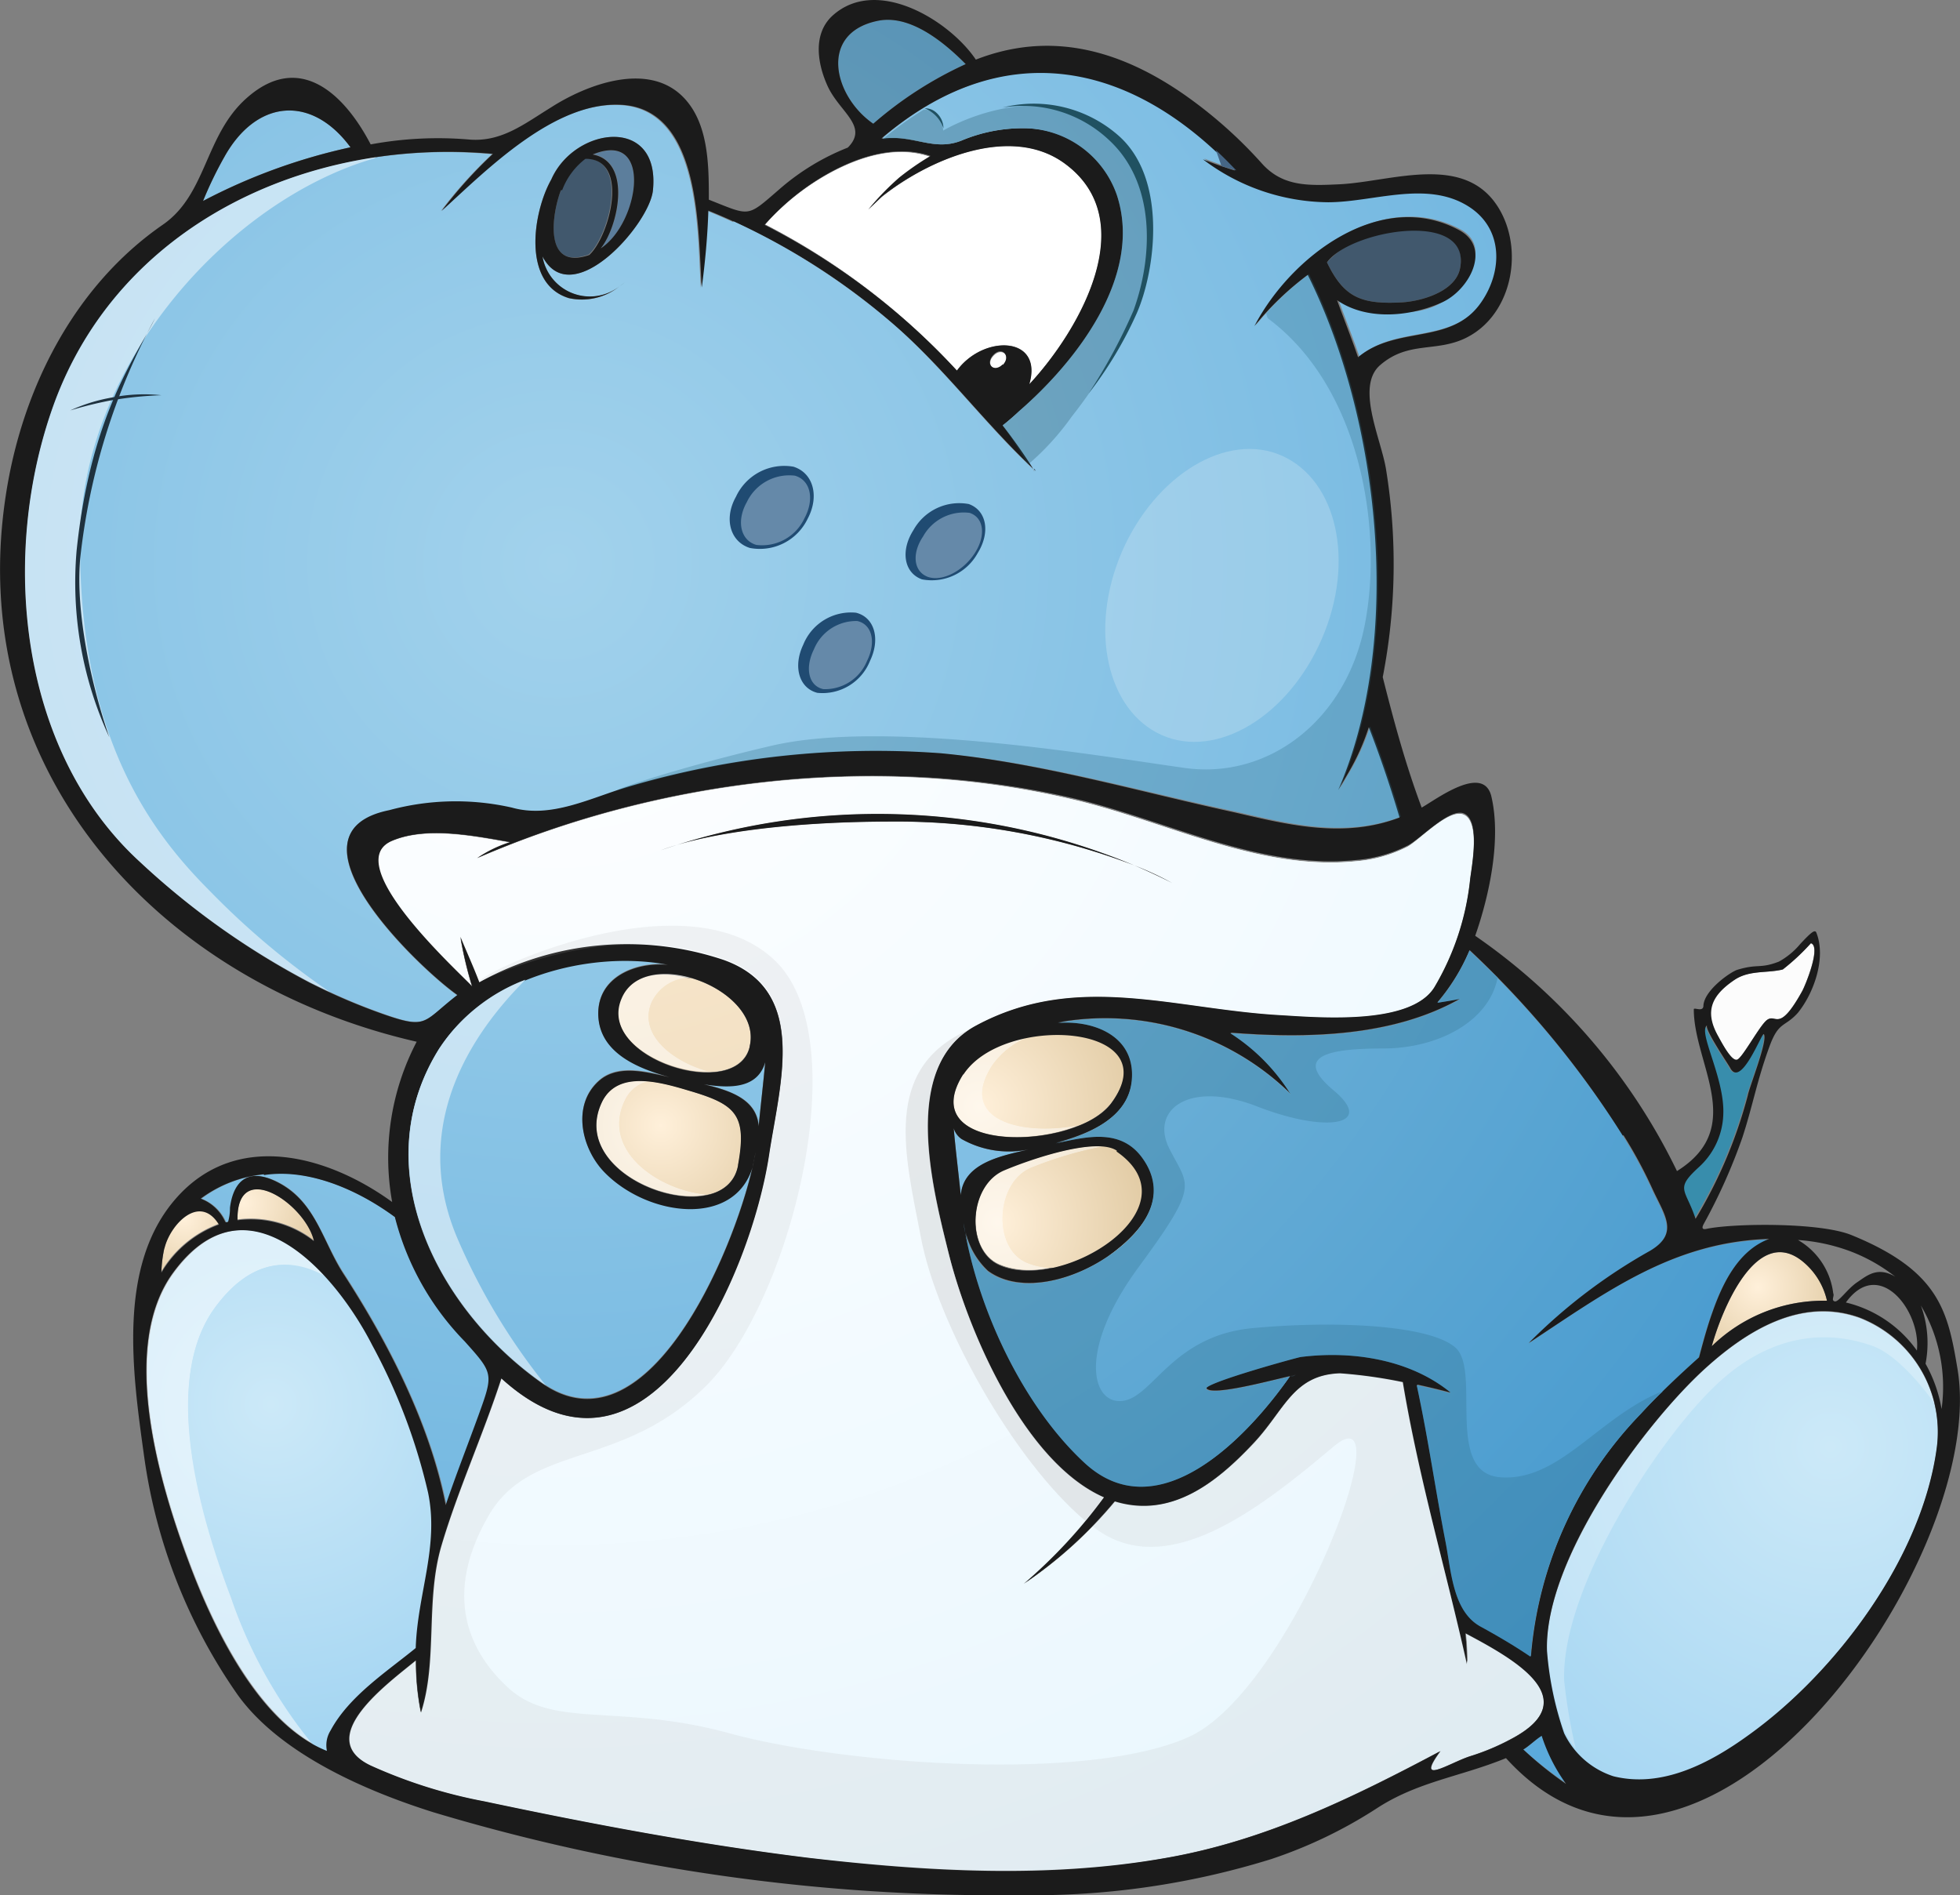 <svg xmlns="http://www.w3.org/2000/svg" xmlns:xlink="http://www.w3.org/1999/xlink" viewBox="0 0 122.3 118.25">
  <rect x="0" y="0" width="122.3" height="118.25" fill="#808080" stroke="none"/>
  <defs>
    <radialGradient id="radial-gradient" cx="34.8" cy="35.17" r="122.5" gradientUnits="userSpaceOnUse">
      <stop offset="0" stop-color="#a2d2ec"/>
      <stop offset="1" stop-color="#489fd6"/>
    </radialGradient>
    <radialGradient id="radial-gradient-2" cx="34.8" cy="35.16" r="122.48" gradientUnits="userSpaceOnUse">
      <stop offset="0" stop-color="#77a5bd"/>
      <stop offset="1" stop-color="#2074a9"/>
    </radialGradient>
    <radialGradient id="radial-gradient-3" cx="34.8" cy="35.16" r="122.48" xlink:href="#radial-gradient"/>
    <radialGradient id="radial-gradient-4" cx="62.22" cy="76.27" r="14.25" gradientUnits="userSpaceOnUse">
      <stop offset="0" stop-color="#fff0da"/>
      <stop offset="1" stop-color="#d3b98a"/>
    </radialGradient>
    <radialGradient id="radial-gradient-6" cx="63.89" cy="76.15" r="14.25" xlink:href="#radial-gradient-4"/>
    <radialGradient id="radial-gradient-7" cx="62.22" cy="76.27" r="14.25" xlink:href="#radial-gradient-4"/>
    <radialGradient id="radial-gradient-8" cx="34.8" cy="35.16" r="122.47" gradientUnits="userSpaceOnUse">
      <stop offset="0" stop-color="#fdfdfd"/>
      <stop offset="1" stop-color="#fbfbfb"/>
    </radialGradient>
    <radialGradient id="radial-gradient-9" cx="109.68" cy="80.32" r="8.15" xlink:href="#radial-gradient-4"/>
    <radialGradient id="radial-gradient-10" cx="34.8" cy="35.18" r="122.45" xlink:href="#radial-gradient"/>
    <radialGradient id="radial-gradient-11" cx="61.11" cy="69.03" r="15.35" xlink:href="#radial-gradient-4"/>
    <radialGradient id="radial-gradient-13" cx="61.11" cy="69.03" r="15.35" xlink:href="#radial-gradient-4"/>
    <radialGradient id="radial-gradient-14" cx="34.8" cy="35.16" r="122.48" gradientUnits="userSpaceOnUse">
      <stop offset="0" stop-color="#90c5df"/>
      <stop offset="1" stop-color="#2f8cc9"/>
    </radialGradient>
    <radialGradient id="radial-gradient-15" cx="11.5" cy="76.03" r="6.66" xlink:href="#radial-gradient-4"/>
    <radialGradient id="radial-gradient-16" cx="15.23" cy="75.07" r="7.54" xlink:href="#radial-gradient-4"/>
    <radialGradient id="radial-gradient-17" cx="34.8" cy="35.17" r="122.47" xlink:href="#radial-gradient"/>
    <radialGradient id="radial-gradient-18" cx="34.8" cy="35.16" r="122.48" gradientUnits="userSpaceOnUse">
      <stop offset="0" stop-color="#fff"/>
      <stop offset="1" stop-color="#def1fb"/>
    </radialGradient>
    <radialGradient id="radial-gradient-19" cx="34.8" cy="35.16" r="122.48" gradientUnits="userSpaceOnUse">
      <stop offset="0" stop-color="#fff"/>
      <stop offset="1" stop-color="#e2f4fe"/>
    </radialGradient>
    <radialGradient id="radial-gradient-20" cx="34.8" cy="35.16" r="122.47" xlink:href="#radial-gradient"/>
    <radialGradient id="radial-gradient-21" cx="114.22" cy="90.26" r="34.64" gradientUnits="userSpaceOnUse">
      <stop offset="0" stop-color="#cce9f8"/>
      <stop offset="1" stop-color="#9ad0f0"/>
    </radialGradient>
    <radialGradient id="radial-gradient-23" cx="16.9" cy="87.63" r="26.65" xlink:href="#radial-gradient-21"/>
    <radialGradient id="radial-gradient-24" cx="16.9" cy="87.63" r="26.65" xlink:href="#radial-gradient-21"/>
    <radialGradient id="radial-gradient-25" cx="34.8" cy="35.16" r="122.48" xlink:href="#radial-gradient"/>
    <radialGradient id="radial-gradient-26" cx="34.8" cy="35.16" r="122.49" xlink:href="#radial-gradient-4"/>
    <radialGradient id="radial-gradient-27" cx="34.8" cy="35.17" r="122.44" xlink:href="#radial-gradient-4"/>
    <radialGradient id="radial-gradient-28" cx="34.8" cy="35.17" r="122.46" xlink:href="#radial-gradient"/>
    <radialGradient id="radial-gradient-29" cx="41.23" cy="70.22" r="12.77" xlink:href="#radial-gradient-4"/>
    <radialGradient id="radial-gradient-31" cx="41.23" cy="70.22" r="12.77" xlink:href="#radial-gradient-4"/>
    <radialGradient id="radial-gradient-32" cx="34.8" cy="35.16" r="122.48" xlink:href="#radial-gradient-14"/>
    <radialGradient id="radial-gradient-33" cx="34.8" cy="35.16" r="122.49" xlink:href="#radial-gradient"/>
    <radialGradient id="radial-gradient-34" cx="34.8" cy="35.16" r="122.48" xlink:href="#radial-gradient"/>
    <radialGradient id="radial-gradient-35" cx="34.8" cy="35.16" r="122.48" xlink:href="#radial-gradient"/>
    <style>
      .cls-1,.cls-25,.cls-27,.cls-45,.cls-6{fill:#fff}.cls-2{fill:url(#radial-gradient)}.cls-3{fill:url(#radial-gradient-2)}.cls-4{fill:url(#radial-gradient-3)}.cls-5{fill:url(#radial-gradient-4)}.cls-6{opacity:.49}.cls-7{fill:url(#radial-gradient-6)}.cls-8{fill:url(#radial-gradient-7)}.cls-9{fill:#41586d}.cls-10{fill:#5c7e9c}.cls-11{fill:url(#radial-gradient-8)}.cls-12{fill:url(#radial-gradient-9)}.cls-13{fill:url(#radial-gradient-10)}.cls-14{fill:url(#radial-gradient-11)}.cls-15{fill:url(#radial-gradient-13)}.cls-16{fill:url(#radial-gradient-14)}.cls-17{fill:#388dac}.cls-18{fill:url(#radial-gradient-15)}.cls-19{fill:url(#radial-gradient-16)}.cls-20{fill:url(#radial-gradient-17)}.cls-21{fill:url(#radial-gradient-18)}.cls-22{fill:url(#radial-gradient-19)}.cls-23{fill:url(#radial-gradient-20)}.cls-24{fill:url(#radial-gradient-21)}.cls-25{opacity:.26}.cls-26{fill:url(#radial-gradient-23)}.cls-27{opacity:.52}.cls-28{fill:url(#radial-gradient-24)}.cls-29{fill:url(#radial-gradient-25)}.cls-30{fill:url(#radial-gradient-26)}.cls-31{fill:url(#radial-gradient-27)}.cls-32{fill:url(#radial-gradient-28)}.cls-33{fill:url(#radial-gradient-29)}.cls-34{fill:url(#radial-gradient-31)}.cls-35{fill:#1b1b1b}.cls-36{fill:#204b72}.cls-37{fill:#6589a9}.cls-38{fill:none}.cls-39{fill:#b3b3b3;opacity:.15}.cls-40{fill:#ccc;opacity:.41}.cls-41{fill:#466685}.cls-42{fill:#2d718a}.cls-42,.cls-47{opacity:.29}.cls-43{fill:url(#radial-gradient-32)}.cls-44{fill:url(#radial-gradient-33)}.cls-45{opacity:.2}.cls-46{fill:url(#radial-gradient-34)}.cls-47,.cls-48{fill:#205161}.cls-49{fill:url(#radial-gradient-35)}.cls-50{fill:#1f323f}
    </style>
  </defs>
  <g id="Слой_2" data-name="Слой 2">
    <g id="Слой_1-2" data-name="Слой 1">
      <path class="cls-1" d="M62 22.19c-.54.55.05 1.13.59.58s-.07-1.13-.59-.58z"/>
      <path class="cls-1" d="M59.71 23.12c1.66-2.27 5.41-2.2 4.52.85 3.06-3.29 7.12-10.21 2.17-13.79C63 7.73 57.88 10 55 12.32l-.85.81a16.82 16.82 0 011.94-2 17.15 17.15 0 011.94-1.34c-2.08-.73-4.37 0-6.22 1A15.11 15.11 0 0047.76 14a42.79 42.79 0 0111.95 9.12z"/>
      <path class="cls-1" d="M59.71 23.12c1.66-2.27 5.41-2.2 4.52.85 3.06-3.29 7.12-10.21 2.17-13.79C63 7.73 57.88 10 55 12.32l-.85.81a16.82 16.82 0 011.94-2 17.15 17.15 0 011.94-1.34c-2.08-.73-4.37 0-6.22 1A15.11 15.11 0 0047.76 14a42.79 42.79 0 0111.95 9.12z"/>
      <path class="cls-2" d="M14 9.79a24 24 0 00-1.33 2.75 36.37 36.37 0 019.2-3.35C19.45 5.89 16 6.2 14 9.79z"/>
      <path class="cls-3" d="M54.49 7.73A23.79 23.79 0 0160.26 4c-1.61-1.63-3.63-3.09-5.49-2.7-3.7.76-2.77 4.7-.28 6.43z"/>
      <path class="cls-4" d="M24.29 50.59a15.87 15.87 0 017.65-.16c2.44.66 4.83-.57 7.27-1.31A54.64 54.64 0 0158.71 47c6.18.55 12.31 2.34 18.36 3.63 3.46.8 6.87 1.65 10.34.33-.64-2.16-1.3-4-1.92-5.64a14 14 0 01-1.26 2.82l-.65 1.11c4.12-9.42 2.59-23.12-1.9-32.15a18.35 18.35 0 00-3.33 3.2c2.27-4.32 7.87-8.57 12.76-6 2.1 1.12.29 3.69-1.08 4.53-1.94 1.21-4.52.49-6.52-.15.43 1.19.9 2.36 1.31 3.56 2.41-2 5.81-.73 7.67-3.41 1.36-2 1.41-4.64-.78-6-2.61-1.65-5.94-.28-8.76-.26a13.08 13.08 0 01-7.81-2.68c.66.26 1.33.49 2 .7-6.57-6.91-14.53-8.41-22.06-2 2-.26 3.17.83 5 .13A9.86 9.86 0 0163.82 8a6.2 6.2 0 015.87 4.17c1.66 5.06-2.57 10.43-6.13 13.51-.32.31-.64.59-1 .86.72.93 1.4 1.89 2 2.88-3.22-3-5.76-6.54-9.15-9.39a41.36 41.36 0 00-11.27-6.87c-.05 1.6-.2 3.21-.41 4.8-.23-3.5 0-11.11-5-11.4-4.17-.25-8.4 4-11.23 6.62a27.67 27.67 0 013.2-3.56C19.21 8.56 7.42 14 3.34 25.26 0 34.55 1.11 46.8 8.72 53.77a48.54 48.54 0 0010.63 7.53 38 38 0 004.69 2c2.66.93 2.35.43 4.5-1.19-2.38-1.67-11.27-10.11-4.25-11.52zm10.11-39.4c1.45-3.29 6.83-4 6.34.69-.22 2.12-5.06 7.61-6.89 4.12a3 3 0 004.82 1.86 2.32 2.32 0 00.3-.22 3.3 3.3 0 01-.3.22 3.76 3.76 0 01-3.17.75c-2.97-.91-2.23-5.42-1.1-7.42z"/>
      <path class="cls-5" d="M62.38 78.89c4 1.75 12.37-3.59 7.31-7.09-1.25-.86-5.25.48-7 1.17-2.23.89-2.46 5.03-.31 5.92z"/>
      <path class="cls-5" d="M62.38 78.89c4 1.75 12.37-3.59 7.31-7.09-1.25-.86-5.25.48-7 1.17-2.23.89-2.46 5.03-.31 5.92z"/>
      <path class="cls-6" d="M64.37 72.85a24.4 24.4 0 014.41-1.31c-1.7-.14-4.65.86-6.08 1.43-2.24.89-2.47 5-.32 5.92a5.26 5.26 0 003.1.21 4.15 4.15 0 01-1.43-.32c-2.15-.95-1.92-5.04.32-5.93z"/>
      <path class="cls-7" d="M71.36 71.68a3.85 3.85 0 00-2.58-.14 1.81 1.81 0 01.91.26c3.93 2.72-.28 6.56-4.21 7.3 4.21.27 10.38-4.3 5.88-7.42z"/>
      <path class="cls-8" d="M69.69 71.8a1.81 1.81 0 00-.91-.26 24.4 24.4 0 00-4.41 1.31c-2.24.89-2.47 5-.32 5.93a4.15 4.15 0 001.43.32c3.93-.74 8.14-4.58 4.21-7.3z"/>
      <path class="cls-9" d="M36.73 15.88c1.26-1.12 2.57-6-.24-6A4.4 4.4 0 0035 11.87c-.54 1.4-1.15 5.05 1.73 4.01z"/>
      <path class="cls-10" d="M37.48 15.51c2.39-1.55 3.29-7.33-.4-5.9h-.1c2.54.49 1.57 4.61.5 5.9z"/>
      <path class="cls-11" d="M108.4 66.12c.31-.13 1.24-1.83 1.72-2.35.69-.75.75.92 2.32-1.91.19-.34 1.21-2.81.55-3a13.6 13.6 0 01-1.79 1.64c-1 .24-2 0-3 .64-1.49 1-1.89 2-1 3.53.45.82.95 1.55 1.2 1.45z"/>
      <path class="cls-9" d="M87.4 18.87c1.23-.05 3.44-.66 3.71-2.15.66-3.69-6-3-8.31-.35 1.03 2.13 2.06 2.63 4.6 2.5z"/>
      <path class="cls-12" d="M106.81 84a10 10 0 017.19-2.84 4.43 4.43 0 00-1.34-2.33c-3.04-2.68-5.27 3.06-5.85 5.17z"/>
      <path class="cls-13" d="M64.19 71.72a6 6 0 01-4.19-.65 1.26 1.26 0 01-.49-.67c.12 1.39.3 2.79.44 4.18.18-2.06 2.66-2.47 4.24-2.86z"/>
      <path class="cls-14" d="M69.35 68.8c3.69-5-6.76-5.64-9.23-1.78-3.22 5.03 7.02 4.79 9.23 1.78z"/>
      <path class="cls-14" d="M69.35 68.8c3.69-5-6.76-5.64-9.23-1.78-3.22 5.03 7.02 4.79 9.23 1.78z"/>
      <path class="cls-6" d="M61.91 66.48a5 5 0 012.28-1.78 6.11 6.11 0 00-4.07 2.3c-2.61 4.08 3.62 4.69 7.25 3.18-3.52.73-7.68-.24-5.46-3.7z"/>
      <path class="cls-15" d="M69.35 68.8c2.52-3.4-1.54-4.79-5.16-4.1a5 5 0 00-2.28 1.78c-2.22 3.46 1.94 4.43 5.46 3.72a4.73 4.73 0 001.98-1.4z"/>
      <path class="cls-16" d="M89.71 62.57c.9-.14 1.46-.25 1.46-.25-4.22 2.42-9.63 2.52-14.38 2.15a12.12 12.12 0 013.79 3.85A16.55 16.55 0 0066 63.83c2.29-.19 4.87.84 4.62 3.58-.22 2.39-2.76 3.39-4.74 3.93 1.88-.4 4.1-1 5.46 1 1.26 1.82.72 3.91-1.92 5.86-2.41 1.78-5.82 2.6-7.8 1.13a4.82 4.82 0 01-1.49-3c.81 5.18 3.65 11.38 7.6 15 4.59 4.15 10.09-1.64 12.74-5.43l.36-.07c-.58.06-5.16 1.39-5.57.84-.26-.34 5.79-2 5.91-2 3.17-.4 6.77.13 9.32 2.2v.06c-.69-.18-1.39-.35-2.09-.5.73 3.38 1.14 6.39 1.8 9.78.36 1.87.46 4.35 2.2 5.29 1.06.58 2.1 1.19 3.1 1.87a24.68 24.68 0 016.86-15.13c1.15-1.23 2.38-2.39 3.63-3.51.25-.94.5-1.88.83-2.8.63-1.8 1.62-3.88 3.55-4.59-6.06.18-10.21 3.31-15 6.49a34.15 34.15 0 017.55-5.74c1.88-1.11.89-2.26.15-3.89a28.13 28.13 0 00-1.8-3.33 58.52 58.52 0 00-9.57-11.54 12.42 12.42 0 01-1.99 3.24z"/>
      <path class="cls-17" d="M109 68.35c.12-.51 1.31-3.48 1-3.82-.15-.18-1.42 3.41-2.1 2.1-.14-.26-1.68-2.52-1.43-2.66-.63.37 1.1 3.28 1 5.56a4.64 4.64 0 01-1.53 3.3c-1.48 1.39-.78 1.33-.23 3.22a29.34 29.34 0 003.29-7.7z"/>
      <path class="cls-18" d="M13.66 76.36c-1.21-2-3.06 0-3.4 1.5a8.11 8.11 0 00-.19 1.47 7 7 0 013.59-2.97z"/>
      <path class="cls-19" d="M14.82 76.09a6.37 6.37 0 014.76 1.3c-.58-2.32-4.83-5.14-4.76-1.3z"/>
      <path class="cls-20" d="M95.05 109.16a22.93 22.93 0 002.67 2.1 10.72 10.72 0 01-1.52-3c-.32.23-.83.74-1.15.9z"/>
      <path class="cls-21" d="M91.48 101.9a17.69 17.69 0 01.1 1.93c-1.36-5.9-3-11.61-4-17.6a29.85 29.85 0 00-3.92-.55c-3 .1-3.46 2.31-5.45 4.41-2.26 2.4-5.09 4.67-8.61 3.58a27.13 27.13 0 01-5.67 5.14 31.92 31.92 0 005-5.39c-4.94-2.19-8.44-10.28-9.67-15.16C58.14 74 56.21 66.51 60.89 64c6.31-3.4 12.44-1 19.13-.64 2.56.16 8 .58 9.48-1.75a16.54 16.54 0 002.22-6.72c.1-.81.66-3.68-.43-4.07-.91-.33-2.67 1.55-3.44 2a8.6 8.6 0 01-3.26.92c-6.08.61-11.9-2.53-17.71-3.87-12.16-2.87-25.66-1.26-37.13 3.7a7.85 7.85 0 012.06-1c-2.24-.39-5.21-1-7.37-.08-3.28 1.41 4 8 5 9.08a24.58 24.58 0 01-.73-3.09c.39 1 .8 1.89 1.18 2.84a19 19 0 0115.23-1.4c5.35 1.8 3.59 7.56 2.88 12.08-1.13 7.49-7.55 22.41-16.74 14-1.14 3.51-2.69 6.89-3.74 10.43s-.23 7.19-1.28 10.42a16.22 16.22 0 01-.31-3.26c-1.64 1.36-6.48 4.82-2.83 6.56a31.1 31.1 0 007.11 2.24c6.65 1.41 13.46 2.69 20.2 3.52 7.41.9 15 1.35 22.36 0 6.16-1.08 11.61-3.75 17.09-6.66-1.63 2.21.55.74 1.85.32a14.35 14.35 0 002.59-1.09c4.7-2.48.09-5-2.82-6.58zM41.24 53.05a41.54 41.54 0 0129.55.95 19.71 19.71 0 012.36 1.1c-.77-.39-1.56-.76-2.36-1.1a41.45 41.45 0 00-15.24-2.72c-5.67-.01-11.09.58-14.31 1.77z"/>
      <path class="cls-22" d="M91.48 101.9a17.69 17.69 0 01.1 1.93c-1.36-5.9-3-11.61-4-17.6a29.85 29.85 0 00-3.92-.55c-3 .1-3.46 2.31-5.45 4.41-2.26 2.4-5.09 4.67-8.61 3.58a27.13 27.13 0 01-5.67 5.14 31.92 31.92 0 005-5.39c-4.94-2.19-8.44-10.28-9.67-15.16C58.14 74 56.21 66.51 60.89 64c6.31-3.4 12.44-1 19.13-.64 2.56.16 8 .58 9.48-1.75a16.54 16.54 0 002.22-6.72c.1-.81.66-3.68-.43-4.07-.91-.33-2.67 1.55-3.44 2a8.6 8.6 0 01-3.26.92c-6.08.61-11.9-2.53-17.71-3.87-12.16-2.87-25.66-1.26-37.13 3.7a7.85 7.85 0 012.06-1c-2.24-.39-5.21-1-7.37-.08-3.28 1.41 4 8 5 9.08a24.58 24.58 0 01-.73-3.09c.39 1 .8 1.89 1.18 2.84a19 19 0 0115.23-1.4c5.35 1.8 3.59 7.56 2.88 12.08-1.13 7.49-7.55 22.41-16.74 14-1.14 3.51-2.69 6.89-3.74 10.43s-.23 7.19-1.28 10.42a16.22 16.22 0 01-.31-3.26c-1.64 1.36-6.48 4.82-2.83 6.56a31.1 31.1 0 007.11 2.24c6.65 1.41 13.46 2.69 20.2 3.52 7.41.9 15 1.35 22.36 0 6.16-1.08 11.61-3.75 17.09-6.66-1.63 2.21.55.74 1.85.32a14.35 14.35 0 002.59-1.09c4.7-2.48.09-5-2.82-6.58zM41.24 53.05a41.54 41.54 0 0129.55.95 19.71 19.71 0 012.36 1.1c-.77-.39-1.56-.76-2.36-1.1a41.45 41.45 0 00-15.24-2.72c-5.67-.01-11.09.58-14.31 1.77z"/>
      <path class="cls-23" d="M14.1 76.23c0 .06.16 0 .2-.06a3.09 3.09 0 00.1-.81c.14-1.16.86-2.72 3.07-1.54s2.69 3.66 4 5.65c2.8 4.32 5.38 9.36 6.39 14.44.64-1.88 1.37-3.74 2.05-5.61.94-2.6.93-2.63-.86-4.6a17.17 17.17 0 01-4.39-7.76C22 74 19 72.93 16.47 73.27a7.89 7.89 0 00-3.9 1.52 2.73 2.73 0 011.53 1.44z"/>
      <path class="cls-24" d="M116 82.24c-3.64-1.28-7 .81-9.62 3.19-3.62 3.29-10 11.79-9.86 17.63a20.44 20.44 0 001.07 5.13 5.19 5.19 0 003.07 2.68c3 .76 6-.83 8.44-2.57 5.49-4 10.86-11.16 11.75-18a7.64 7.64 0 00-4.85-8.06z"/>
      <path class="cls-24" d="M116 82.24c-3.64-1.28-7 .81-9.62 3.19-3.62 3.29-10 11.79-9.86 17.63a20.44 20.44 0 001.07 5.13 5.19 5.19 0 003.07 2.68c3 .76 6-.83 8.44-2.57 5.49-4 10.86-11.16 11.75-18a7.64 7.64 0 00-4.85-8.06z"/>
      <path class="cls-25" d="M107.3 86.21c2.61-2.38 5.9-3.52 9.54-2.23 1.43.5 3.07 2.44 3.92 3.66A7.57 7.57 0 00116 82c-3.64-1.28-7 .81-9.62 3.19-3.62 3.29-10 11.79-9.86 17.63A20.44 20.44 0 0097.6 108a5.4 5.4 0 00.72 1.1 34.81 34.81 0 01-.72-4.24c-.19-5.86 6.08-15.37 9.7-18.65z"/>
      <path class="cls-26" d="M26 102.83c.11-3.4 1.47-6.33.77-9.7a36.5 36.5 0 00-3.48-9.19c-2.31-4.56-7.82-10.83-12.44-4.52-3.41 4.65-.85 13.2 1 18.09 1.49 4 4.34 10 8.61 11.74a1.74 1.74 0 01.25-1.28c1.09-2.11 3.44-3.66 5.29-5.14z"/>
      <path class="cls-27" d="M13.44 81.56c2.22-3 4.66-3.15 6.84-1.94-2.69-2.92-6.29-4.55-9.47-.2-3.41 4.65-.85 13.2 1 18.09 1.39 3.72 4 9.22 7.74 11.33a29.52 29.52 0 01-5.12-9.19c-1.85-4.89-4.43-13.43-.99-18.09z"/>
      <path class="cls-28" d="M20.65 108c1.15-2.11 3.5-3.66 5.31-5.14.11-3.4 1.47-6.33.77-9.7a36.5 36.5 0 00-3.48-9.19 19.62 19.62 0 00-3-4.32c-2.18-1.21-4.62-1.1-6.84 1.94-3.41 4.66-.86 13.2 1 18.09a29.52 29.52 0 005.12 9.19 6.82 6.82 0 00.87.41 1.74 1.74 0 01.25-1.28z"/>
      <path class="cls-29" d="M33.79 86.25c6.53 4.62 11.93-8 13.17-13.47-1.13 3.79-6.55 3.1-9.25.32-1.42-1.46-2.06-4.17-.33-5.7 1.2-1.06 3-.52 4.4-.23-1.88-.51-4.27-1.45-4.44-3.71-.18-2.46 2.23-3.48 4.33-3.3-4.84-.93-11.44.81-14.2 5.17-4.79 7.5-.15 16.35 6.32 20.92z"/>
      <path class="cls-30" d="M38.74 62.32c-1.55 3.7 7.24 6.44 8 3s-6.56-6.42-8-3z"/>
      <path class="cls-6" d="M40.65 62.56A2.66 2.66 0 0143.13 61c-1.8-.53-3.72-.27-4.39 1.29-1.07 2.55 2.78 4.65 5.54 4.56-2.28-.58-4.46-2.3-3.63-4.29z"/>
      <path class="cls-31" d="M46.78 65.28c.45-1.93-1.52-3.64-3.65-4.25a2.66 2.66 0 00-2.48 1.53c-.83 2 1.33 3.71 3.63 4.32 1.24-.04 2.25-.52 2.5-1.6z"/>
      <path class="cls-32" d="M47.34 70.2c.13-1.32.29-2.64.41-4-.56 1.92-2.78 1.56-4.37 1.29 1.51.41 3.81.8 3.96 2.71z"/>
      <path class="cls-33" d="M37.58 68.72c-2.39 4.86 7.69 8.21 8.47 4 .58-3.17-.16-3.79-3.11-4.66-1.63-.51-4.37-1.35-5.36.66z"/>
      <path class="cls-33" d="M37.58 68.72c-2.39 4.86 7.69 8.21 8.47 4 .58-3.17-.16-3.79-3.11-4.66-1.63-.51-4.37-1.35-5.36.66z"/>
      <path class="cls-6" d="M39 68.64a2.13 2.13 0 011.44-1.17 2.59 2.59 0 00-2.87 1.25c-1.81 3.67 3.5 6.48 6.54 5.81-2.99-.24-6.64-2.75-5.11-5.89z"/>
      <path class="cls-34" d="M46.05 72.69c.58-3.17-.16-3.79-3.11-4.66a13.68 13.68 0 00-2.49-.56A2.13 2.13 0 0039 68.64c-1.54 3.14 2.11 5.65 5.11 5.89a2.28 2.28 0 001.94-1.84z"/>
      <path class="cls-35" d="M115.52 77.06c-2-.81-7.43-.73-9.06-.38-.31.06-.24-.15-.14-.33a35.24 35.24 0 002.4-5.37c.67-2.06.9-3.52 1.69-5.68.58-1.59.94-1.18 1.77-2.1 1-1.23 1.78-3.42 1.16-5-.09-.24-.35 0-1 .69A4.63 4.63 0 01111 60c-1.18.46-1.31.12-2.59.51-.41.12-2.06 1.26-2.12 2.23 0 .45-.6.08-.6.24 0 3.42 3.32 7.36-1.05 10.09a37.87 37.87 0 00-12.59-14.68c.89-2.54 1.64-6.06 1-8.73-.52-2-3.45.23-4.34.73-1-2.67-1.74-5.4-2.43-8.14a36.89 36.89 0 00.2-13c-.32-1.91-1.9-5.14-.36-6.47 1.76-1.52 3.47-.78 5.34-1.69 2.8-1.37 3.61-5.24 2.19-7.87-2.06-3.81-6.78-1.87-10.1-1.72-1.92.09-3.52.15-4.82-1.31a28.22 28.22 0 00-4.84-4.29c-4-2.78-8.34-4-13-2.18C59.27 1.31 54.77-1.49 52 .93c-1.3 1.13-1 3-.39 4.37.72 1.67 2.64 2.56 1.29 3.91a14.61 14.61 0 00-4.27 2.6c-2.06 1.78-1.78 1.68-4.4.65 0-2.09 0-4.72-1.55-6.35-2.2-2.32-6.07-.84-8.31.6-1.63 1-3.05 2.15-5.05 2a23 23 0 00-6.19.3c-1.63-3.13-4.43-5.83-7.74-2.89-2.62 2.32-2.48 6-5.23 7.9-5.58 3.86-8.8 10.31-9.8 16.9C-2.25 48 9.8 61.29 26 65a15.6 15.6 0 00-1.53 10c-4-2.9-9.67-4.49-13.43-.29S8.27 85.67 9 90.92a34.06 34.06 0 005.83 14.83c2.65 3.69 8 6 12.19 7.32a122.65 122.65 0 0036.67 5.18A50.15 50.15 0 0079.32 116a28.85 28.85 0 006.53-3.13c2.59-1.71 5.26-2 8.12-3.17 12 13.21 30.2-12.41 28.17-24.31-.6-3.59-1.14-6.1-6.62-8.33zm4.09 7.21a7.59 7.59 0 00-4.43-3c2.07-2.88 4.7.55 4.43 3zm-4.14-6.19a10.67 10.67 0 012.79 1.58c-1.11-.66-1.77-.06-2.38.35s-1.16 1.26-1.4 1.19 0-.33-.09-.5a4.46 4.46 0 00-2.2-3.33 11.6 11.6 0 013.28.71zm-2.85.75a4.43 4.43 0 011.38 2.33 10 10 0 00-7.19 2.84c.58-2.11 2.81-7.85 5.81-5.17zm-4.37-17.7c.9-.6 2-.4 3-.64a13.6 13.6 0 001.75-1.64c.66.2-.36 2.67-.55 3-1.57 2.83-1.63 1.16-2.32 1.91-.48.52-1.41 2.22-1.72 2.35s-.75-.63-1.2-1.46c-.85-1.52-.45-2.52 1.04-3.52zM106 72.83a4.64 4.64 0 001.53-3.3c.1-2.28-1.63-5.19-1-5.56-.25.14 1.29 2.4 1.43 2.66.68 1.31 2-2.28 2.1-2.1.28.34-.91 3.31-1 3.82a29.34 29.34 0 01-3.26 7.7c-.62-1.89-1.32-1.83.2-3.22zm-4.7-2a28.13 28.13 0 011.8 3.33c.74 1.63 1.73 2.78-.15 3.89a34.15 34.15 0 00-7.55 5.74c4.84-3.18 9-6.31 15-6.49-1.93.71-2.92 2.79-3.55 4.59-.33.92-.58 1.86-.83 2.8-1.25 1.12-2.48 2.28-3.63 3.51a24.68 24.68 0 00-6.86 15.13c-1-.68-2-1.29-3.1-1.87-1.74-.94-1.84-3.42-2.2-5.29-.66-3.39-1.07-6.4-1.8-9.78.7.15 1.4.32 2.09.5v-.06c-2.55-2.07-6.15-2.6-9.32-2.2-.12 0-6.17 1.62-5.91 2 .41.55 5-.78 5.57-.84l-.36.07c-2.65 3.79-8.15 9.58-12.74 5.43-3.95-3.58-6.79-9.78-7.6-15a4.82 4.82 0 001.49 3c2 1.47 5.39.65 7.8-1.13 2.64-2 3.18-4 1.92-5.86-1.36-2-3.58-1.4-5.46-1 2-.54 4.52-1.54 4.74-3.93.25-2.74-2.33-3.77-4.62-3.58a16.55 16.55 0 0114.54 4.49 12.12 12.12 0 00-3.79-3.85c4.75.37 10.16.27 14.38-2.15 0 0-.56.11-1.46.25a12.42 12.42 0 002-3.25 58.52 58.52 0 019.56 11.58zm-41.3.24a6 6 0 004.17.65c-1.58.39-4.06.8-4.22 2.86-.14-1.39-.32-2.79-.44-4.18a1.26 1.26 0 00.49.67zm.1-4c2.47-3.86 12.92-3.21 9.23 1.78-2.19 2.96-12.43 3.2-9.21-1.85zm9.57 4.78c5.06 3.5-3.34 8.84-7.31 7.09-2.15-.94-1.92-5 .32-5.92 1.76-.74 5.76-2.08 7.01-1.22zM54.77 1.3c1.86-.39 3.88 1.07 5.49 2.7a23.79 23.79 0 00-5.77 3.72C52 6 51.07 2.06 54.77 1.3zm-2.93 9.43c1.85-1 4.14-1.71 6.22-1a17.15 17.15 0 00-1.94 1.34 16.82 16.82 0 00-1.94 2l.85-.81C57.88 10 63 7.73 66.4 10.18c4.95 3.58.89 10.5-2.17 13.79.89-3-2.86-3.12-4.52-.85a42.79 42.79 0 00-12-9.09 15.11 15.11 0 014.13-3.3zm10.73 12c-.54.55-1.13 0-.59-.58s1.13.07.59.62zM14 9.79c2-3.59 5.43-3.9 7.87-.6a36.37 36.37 0 00-9.2 3.35A24 24 0 0114 9.79zm10 53.52a38 38 0 01-4.69-2 48.54 48.54 0 01-10.59-7.54C1.11 46.8 0 34.55 3.34 25.26 7.42 14 19.21 8.56 30.76 9.6a27.67 27.67 0 00-3.2 3.56c2.83-2.58 7.06-6.87 11.23-6.62 5 .29 4.75 7.9 5 11.4.21-1.59.36-3.2.41-4.8A41.36 41.36 0 0155.48 20c3.39 2.85 5.93 6.41 9.15 9.39-.62-1-1.3-1.95-2-2.88.31-.27.63-.55 1-.86 3.56-3.08 7.79-8.45 6.13-13.51A6.2 6.2 0 0063.82 8a9.86 9.86 0 00-3.82.77c-1.78.7-3-.39-5-.13 7.53-6.42 15.49-4.92 22.06 2-.68-.21-1.35-.44-2-.7a13.08 13.08 0 007.81 2.68c2.82 0 6.15-1.39 8.76.26 2.19 1.38 2.14 4.06.78 6-1.86 2.68-5.26 1.4-7.67 3.41-.41-1.2-.88-2.37-1.31-3.56 1.78 1.24 4.43 1.08 6.52.15 1.7-.74 3.18-3.41 1.08-4.53-4.89-2.61-10.49 1.64-12.76 6a18.35 18.35 0 013.33-3.2c4.49 9 6 22.73 1.9 32.15l.65-1.11a14 14 0 001.26-2.82c.62 1.6 1.28 3.48 1.92 5.64-3.47 1.32-6.88.47-10.34-.33-5.99-1.3-12.1-3.09-18.28-3.68a54.64 54.64 0 00-19.5 2.08c-2.44.74-4.83 2-7.27 1.31a15.87 15.87 0 00-7.65.16c-7 1.42 1.87 9.85 4.25 11.53-2.15 1.66-1.84 2.16-4.54 1.23zm58.8-46.94c1.44-2 9-3.34 8.31.35-.27 1.49-2.48 2.1-3.71 2.15-2.54.13-3.57-.37-4.6-2.5zm-55.33 49c2.76-4.36 9.36-6.1 14.2-5.17-2.1-.18-4.51.84-4.33 3.3.17 2.26 2.56 3.2 4.44 3.71-1.37-.29-3.2-.83-4.4.23-1.73 1.53-1.09 4.24.33 5.7 2.7 2.78 8.12 3.47 9.25-.32.07-.32.13-.63.18-.9a5.51 5.51 0 01-.18.9c-1.24 5.49-6.64 18.09-13.17 13.47s-11.11-13.46-6.32-20.96zm15.91 2.2c1.59.27 3.81.63 4.37-1.29-.12 1.32-.28 2.64-.41 4-.15-1.99-2.45-2.38-3.96-2.75zm2.67 5.16c-.78 4.24-10.86.89-8.47-4 1-2 3.73-1.17 5.36-.69 2.95.86 3.69 1.48 3.11 4.65zm.73-7.41c-.8 3.48-9.59.74-8-3 1.4-3.42 8.83-.61 8 2.96zm-30.31 8c2.53-.39 5.53.68 8.17 2.62A17.17 17.17 0 0029 83.7c1.79 2 1.8 2 .86 4.6-.68 1.87-1.41 3.73-2.05 5.61-1-5.08-3.59-10.12-6.39-14.44-1.29-2-1.7-4.41-4-5.65s-2.93.38-3.07 1.54a3.09 3.09 0 01-.1.81c0 .11-.16.12-.2.06a2.73 2.73 0 00-1.53-1.44 7.89 7.89 0 013.95-1.52zm3.11 4.12a6.37 6.37 0 00-4.76-1.3c-.07-3.89 4.18-1.07 4.76 1.25zm-9.32.47c.34-1.48 2.19-3.47 3.4-1.5a7 7 0 00-3.59 3 8.11 8.11 0 01.19-1.55zm10.14 31.34c-4.27-1.69-7.12-7.74-8.61-11.74-1.83-4.89-4.39-13.44-1-18.09 4.62-6.31 10.13 0 12.44 4.52a36.5 36.5 0 013.48 9.19c.7 3.37-.66 6.3-.77 9.7-1.81 1.48-4.16 3-5.31 5.14a1.74 1.74 0 00-.23 1.28zm73.93-.76a14.35 14.35 0 01-2.59 1.09c-1.3.42-3.48 1.89-1.85-.32-5.48 2.91-10.93 5.58-17.09 6.66-7.39 1.3-14.95.85-22.36 0-6.74-.83-13.55-2.11-20.2-3.52a31.1 31.1 0 01-7.11-2.24c-3.65-1.74 1.19-5.2 2.83-6.56a16.22 16.22 0 00.31 3.26c1.05-3.23.27-7 1.28-10.42s2.6-6.92 3.74-10.43C40.48 94.36 46.9 79.44 48 72c.68-4.47 2.44-10.23-2.86-12.11a19 19 0 00-15.23 1.4c-.38-1-.79-1.89-1.18-2.84a24.58 24.58 0 00.73 3.09c-1-1.06-8.28-7.67-5-9.08 2.16-.92 5.13-.31 7.37.08a7.85 7.85 0 00-2.06 1c11.47-5 25-6.55 37.13-3.75 5.81 1.34 11.63 4.48 17.71 3.87a8.6 8.6 0 003.26-.92c.77-.41 2.53-2.29 3.44-2 1.09.39.53 3.26.43 4.07a16.54 16.54 0 01-2.24 6.79c-1.44 2.33-6.92 1.91-9.48 1.75-6.69-.35-12.82-2.76-19.13.65-4.68 2.52-2.75 10-1.68 14.27 1.23 4.88 4.73 13 9.67 15.16a31.92 31.92 0 01-5 5.39 27.13 27.13 0 005.67-5.14c3.52 1.09 6.35-1.18 8.61-3.58 2-2.1 2.5-4.31 5.45-4.41a29.85 29.85 0 013.92.55c1 6 2.69 11.7 4 17.6a17.69 17.69 0 00-.1-1.93c2.96 1.57 7.57 4.09 2.9 6.58zm.72.67c.32-.18.83-.67 1.15-.85a10.72 10.72 0 001.52 3 22.93 22.93 0 01-2.67-2.15zm25.81-18.9c-.89 6.88-6.26 14.07-11.75 18-2.4 1.74-5.39 3.33-8.44 2.57a5.19 5.19 0 01-3.07-2.68 20.44 20.44 0 01-1.07-5.13c-.19-5.84 6.24-14.34 9.86-17.63 2.62-2.38 6-4.47 9.62-3.19a7.64 7.64 0 014.85 8.06zm.29-2.34a8.75 8.75 0 00-1-2.83 6.78 6.78 0 00-.29-3.63 10 10 0 011.29 6.46z"/>
      <path class="cls-35" d="M47 72.78a5.51 5.51 0 00.18-.9c-.09.27-.18.58-.18.9zM41.24 53.05c3.22-1.19 8.64-1.78 14.31-1.79A41.45 41.45 0 0170.79 54a41.54 41.54 0 00-29.55-.95zM70.79 54c.8.34 1.59.71 2.36 1.1a19.71 19.71 0 00-2.36-1.1zM35.5 18.6a3.76 3.76 0 003.17-.75A3 3 0 0133.85 16c1.83 3.5 6.67-2 6.89-4.11.49-4.7-4.89-4-6.34-.69-1.13 1.99-1.87 6.5 1.1 7.4zm1.58-9c3.69-1.43 2.79 4.35.4 5.9 1.07-1.29 2-5.41-.5-5.86zm-2 2.26a4.4 4.4 0 011.45-1.95c2.81 0 1.5 4.84.24 6-2.92 1.01-2.31-2.64-1.77-4.04zM38.67 17.85a3.3 3.3 0 00.3-.22 2.32 2.32 0 01-.3.22z"/>
      <path class="cls-36" d="M46.79 34.19a3.31 3.31 0 003.61-1.83c.74-1.4.35-2.85-.89-3.24A3.32 3.32 0 0045.92 31c-.76 1.35-.37 2.8.87 3.19z"/>
      <path class="cls-37" d="M47.19 34a2.91 2.91 0 003-1.65c.65-1.2.39-2.39-.59-2.67a2.93 2.93 0 00-3 1.65c-.66 1.17-.4 2.38.59 2.67z"/>
      <path class="cls-36" d="M57.53 36.15A3.27 3.27 0 0061 34.52c.81-1.3.57-2.67-.55-3.07A3.27 3.27 0 0057 33.07c-.83 1.3-.59 2.68.53 3.08z"/>
      <path class="cls-37" d="M57.91 36c.89.3 2.19-.37 2.91-1.48s.57-2.23-.32-2.52a2.9 2.9 0 00-2.9 1.47c-.72 1.07-.6 2.2.31 2.53z"/>
      <path class="cls-36" d="M51 43.23a3.19 3.19 0 003.29-2c.66-1.38.27-2.72-.88-3a3.21 3.21 0 00-3.29 2c-.65 1.36-.26 2.71.88 3z"/>
      <path class="cls-37" d="M51.38 43a2.83 2.83 0 002.72-1.76c.58-1.17.32-2.28-.6-2.49a2.84 2.84 0 00-2.71 1.76c-.59 1.18-.33 2.3.59 2.49z"/>
      <path class="cls-38" d="M70.79 54a41.54 41.54 0 00-29.55-.93c3.22-1.19 8.64-1.78 14.31-1.79A41.45 41.45 0 0170.79 54zM70.79 54c.8.34 1.59.71 2.36 1.1a19.71 19.71 0 00-2.36-1.1zM29.09 60h.31c-.21-.52-.43-1-.64-1.54.08.47.24 1.02.33 1.54z"/>
      <path class="cls-39" d="M83.21 90.26c4.53-3.82-2.62 15.26-9.06 18.13s-21.71 1.66-28.63-.24-11-.24-13.83-2.86-3.82-6.21-1.19-10.74 8.34-2.86 13.59-8.11 9.4-21.59 4.26-26.51c-5.61-5.37-18.59.87-18.41 1.31 4.85-2.19 10.24-3.17 15.23-1.4 5.3 1.88 3.54 7.64 2.83 12.16-1.13 7.49-7.55 22.41-16.74 14-1.14 3.51-2.69 6.89-3.74 10.43s-.23 7.19-1.28 10.42a16.22 16.22 0 01-.31-3.26c-1.64 1.36-6.48 4.82-2.83 6.56a31.1 31.1 0 007.11 2.24c6.65 1.41 13.46 2.69 20.2 3.52 7.41.9 15 1.35 22.36 0 6.16-1.08 11.61-3.75 17.09-6.66-1.63 2.21.55.74 1.85.32a14.35 14.35 0 002.59-1.09c4.69-2.54.06-5-2.85-6.59a17.69 17.69 0 01.1 1.93c-1.36-5.9-3-11.61-4-17.6a29.85 29.85 0 00-3.92-.55c-3 .1-3.46 2.31-5.45 4.41-2.26 2.4-5.09 4.67-8.61 3.58-.42.52-.9 1-1.4 1.57 4.54 3.62 10.51-1.16 15.04-4.97z"/>
      <path class="cls-40" d="M57.45 77.14c1 5.44 5.8 14 10.28 17.76.4-.48.79-1 1.15-1.48-4.94-2.19-8.44-10.28-9.67-15.16-1-4.1-2.87-11.25 1.23-14-5.44 2.4-3.95 7.87-2.99 12.88z"/>
      <path class="cls-38" d="M76.36 10.75c0-.14-.09-.28-.14-.42-.37-.12-.73-.26-1.09-.4a13.83 13.83 0 001.23.82zM35.5 18.6a3.76 3.76 0 003.17-.75A3 3 0 0133.85 16c1.83 3.5 6.67-2 6.89-4.11.49-4.7-4.89-4-6.34-.69-1.13 1.99-1.87 6.5 1.1 7.4zM79 19.56l-.09-.2c-.2.32-.39.64-.56 1 .2-.3.42-.55.65-.8z"/>
      <path class="cls-41" d="M77.14 10.63c-.42-.44-.84-.86-1.27-1.26l.35 1z"/>
      <path class="cls-42" d="M39.21 49.12A54.64 54.64 0 0158.71 47c6.18.55 12.31 2.34 18.36 3.63 3.46.8 6.87 1.65 10.34.33-.64-2.16-1.3-4-1.92-5.64a14 14 0 01-1.26 2.82l-.65 1.11c4.12-9.42 2.59-23.12-1.9-32.15A18.23 18.23 0 0079 19.56c.05.11.06.26.16.34 5.73 4.29 7.16 13.12 6 19.08s-6 9.66-11.21 8.94-18.65-3.06-25.8-1.39-11.38 3.33-8.94 2.59z"/>
      <path class="cls-43" d="M91.69 59.32a12.42 12.42 0 01-2 3.25c.9-.14 1.46-.25 1.46-.25-4.22 2.42-9.63 2.52-14.38 2.15a12.12 12.12 0 013.79 3.85A16.55 16.55 0 0066 63.83c2.29-.19 4.87.84 4.62 3.58-.22 2.39-2.76 3.39-4.74 3.93 1.88-.4 4.1-1 5.46 1 1.26 1.82.72 3.91-1.92 5.86-2.41 1.78-5.82 2.6-7.8 1.13a4.82 4.82 0 01-1.49-3c.81 5.18 3.65 11.38 7.6 15 4.59 4.15 10.09-1.64 12.74-5.43l.36-.07c-.58.06-5.16 1.39-5.57.84-.26-.34 5.79-2 5.91-2 3.17-.4 6.77.13 9.32 2.2v.06c-.69-.18-1.39-.35-2.09-.5.73 3.38 1.14 6.39 1.8 9.78.36 1.87.46 4.35 2.2 5.29 1.06.58 2.1 1.19 3.1 1.87a24.68 24.68 0 016.86-15.13c.44-.48.91-1 1.38-1.41a1.76 1.76 0 00-.3.1c-3.81 1.67-6.2 5.48-9.78 5.25s-1.19-6.68-2.86-8.11-7.63-1.67-12.64-1.2-6.2 4.3-8.11 4.54-2.86-3.1 1-8.35 3.11-5 1.91-7.4 1.2-4.29 5.49-2.62 7.39 1.19 4.77-1-.24-2.62 3.1-2.62 6.58-1.63 7.13-4.42c-.58-.54-1.17-1.12-1.76-1.68z"/>
      <path class="cls-42" d="M91.69 59.32a12.42 12.42 0 01-2 3.25c.9-.14 1.46-.25 1.46-.25-4.22 2.42-9.63 2.52-14.38 2.15a12.12 12.12 0 013.79 3.85A16.55 16.55 0 0066 63.83c2.29-.19 4.87.84 4.62 3.58-.22 2.39-2.76 3.39-4.74 3.93 1.88-.4 4.1-1 5.46 1 1.26 1.82.72 3.91-1.92 5.86-2.41 1.78-5.82 2.6-7.8 1.13a4.82 4.82 0 01-1.49-3c.81 5.18 3.65 11.38 7.6 15 4.59 4.15 10.09-1.64 12.74-5.43l.36-.07c-.58.06-5.16 1.39-5.57.84-.26-.34 5.79-2 5.91-2 3.17-.4 6.77.13 9.32 2.2v.06c-.69-.18-1.39-.35-2.09-.5.73 3.38 1.14 6.39 1.8 9.78.36 1.87.46 4.35 2.2 5.29 1.06.58 2.1 1.19 3.1 1.87a24.68 24.68 0 016.86-15.13c.44-.48.91-1 1.38-1.41a1.76 1.76 0 00-.3.1c-3.81 1.67-6.2 5.48-9.78 5.25s-1.19-6.68-2.86-8.11-7.63-1.67-12.64-1.2-6.2 4.3-8.11 4.54-2.86-3.1 1-8.35 3.11-5 1.91-7.4 1.2-4.29 5.49-2.62 7.39 1.19 4.77-1-.24-2.62 3.1-2.62 6.58-1.63 7.13-4.42c-.58-.54-1.17-1.12-1.76-1.68z"/>
      <path class="cls-38" d="M34.4 11.19c-1.13 2-1.87 6.51 1.1 7.41a3.76 3.76 0 003.17-.75A3 3 0 0133.85 16c1.83 3.5 6.67-2 6.89-4.11.49-4.71-4.89-3.99-6.34-.7z"/>
      <path class="cls-27" d="M5 33.73c.07-11 9.3-21.23 18.36-23.85l.1-.07c-8.89 1.33-16.89 6.57-20.1 15.45C0 34.55 1.11 46.8 8.72 53.77a48.54 48.54 0 0010.63 7.53l1.25.61a49.22 49.22 0 01-7.51-6.32C9.51 52 4.9 46.05 5 33.73z"/>
      <path class="cls-44" d="M32.79 61.13a11.21 11.21 0 00-5.32 4.2c-4.79 7.5-.15 16.35 6.32 20.92l.26.18a39.37 39.37 0 01-5.46-9.05c-2.78-6.38 0-12.06 4.2-16.25z"/>
      <path class="cls-27" d="M32.79 61.13a11.21 11.21 0 00-5.32 4.2c-4.79 7.5-.15 16.35 6.32 20.92l.26.18a39.37 39.37 0 01-5.46-9.05c-2.78-6.38 0-12.06 4.2-16.25z"/>
      <path class="cls-45" d="M70 34.44c2.1-4.83 6.59-7.53 10-6s4.58 6.56 2.48 11.42-6.59 7.53-10 6-4.55-6.59-2.48-11.42z"/>
      <path class="cls-38" d="M64.63 29.43a.83.83 0 00-.08-.12zM34.4 11.19c-1.13 2-1.87 6.51 1.1 7.41a3.76 3.76 0 003.17-.75A3 3 0 0133.85 16c1.83 3.5 6.67-2 6.89-4.11.49-4.71-4.89-3.99-6.34-.7z"/>
      <path class="cls-46" d="M60 8.77A9.86 9.86 0 0163.82 8a6.2 6.2 0 015.87 4.17c1.66 5.06-2.57 10.43-6.13 13.51-.32.31-.64.59-1 .86.69.89 1.34 1.81 1.94 2.76a5.57 5.57 0 001.72-2.14c2-3.7 3.46-5.48 4.54-8.11.63-1.55 3.69-8.7-1.91-11.68a9.2 9.2 0 00-10 .71 1.37 1.37 0 00-1.07-1.31h-.14a20.37 20.37 0 00-2.59 1.88c2-.27 3.2.82 4.95.12z"/>
      <path class="cls-47" d="M60 8.77A9.86 9.86 0 0163.82 8a6.2 6.2 0 015.87 4.17c1.66 5.06-2.57 10.43-6.13 13.51-.32.31-.64.59-1 .86A27.17 27.17 0 0164.13 29a16.45 16.45 0 002.74-3 31.19 31.19 0 004.17-7c.64-1.55 1.79-7.63-1.19-10.37-4.67-4.3-11-.48-11-.48a1.37 1.37 0 00-1.07-1.31h-.14a20.37 20.37 0 00-2.59 1.88c2-.34 3.2.75 4.95.05z"/>
      <path class="cls-48" d="M58.87 8a1.33 1.33 0 00-.48-1 1 1 0 00-.69-.24A2.05 2.05 0 0158.87 8zM69.88 8.54a8 8 0 00-7.32-1.83 7.83 7.83 0 016.61 2c3 2.74 2.75 7.38 1.56 10.66a34.5 34.5 0 01-2.8 5.18 24.26 24.26 0 003-5c1.15-2.62 1.93-8.27-1.05-11.01z"/>
      <path class="cls-49" d="M46.72 18.71c3 1.78 16.45 10.49 16.45 10.49a1 1 0 001.35.12c-3.17-2.95-5.69-6.47-9-9.28a42.42 42.42 0 00-9.75-6.23c-.84 2.03-.54 4 .95 4.9z"/>
      <path class="cls-50" d="M9.67 19.86c-1.13 2.36-4 5.92-4.89 14.5A23 23 0 006.82 46C5.74 42.87 4.71 38.34 5 34.89a40.65 40.65 0 014.67-15.03z"/>
      <path class="cls-50" d="M10.07 24.66A10.24 10.24 0 007 24.8a10.65 10.65 0 00-2.62.81A24.41 24.41 0 016.83 25a23 23 0 013.24-.34z"/>
    </g>
  </g>
</svg>
